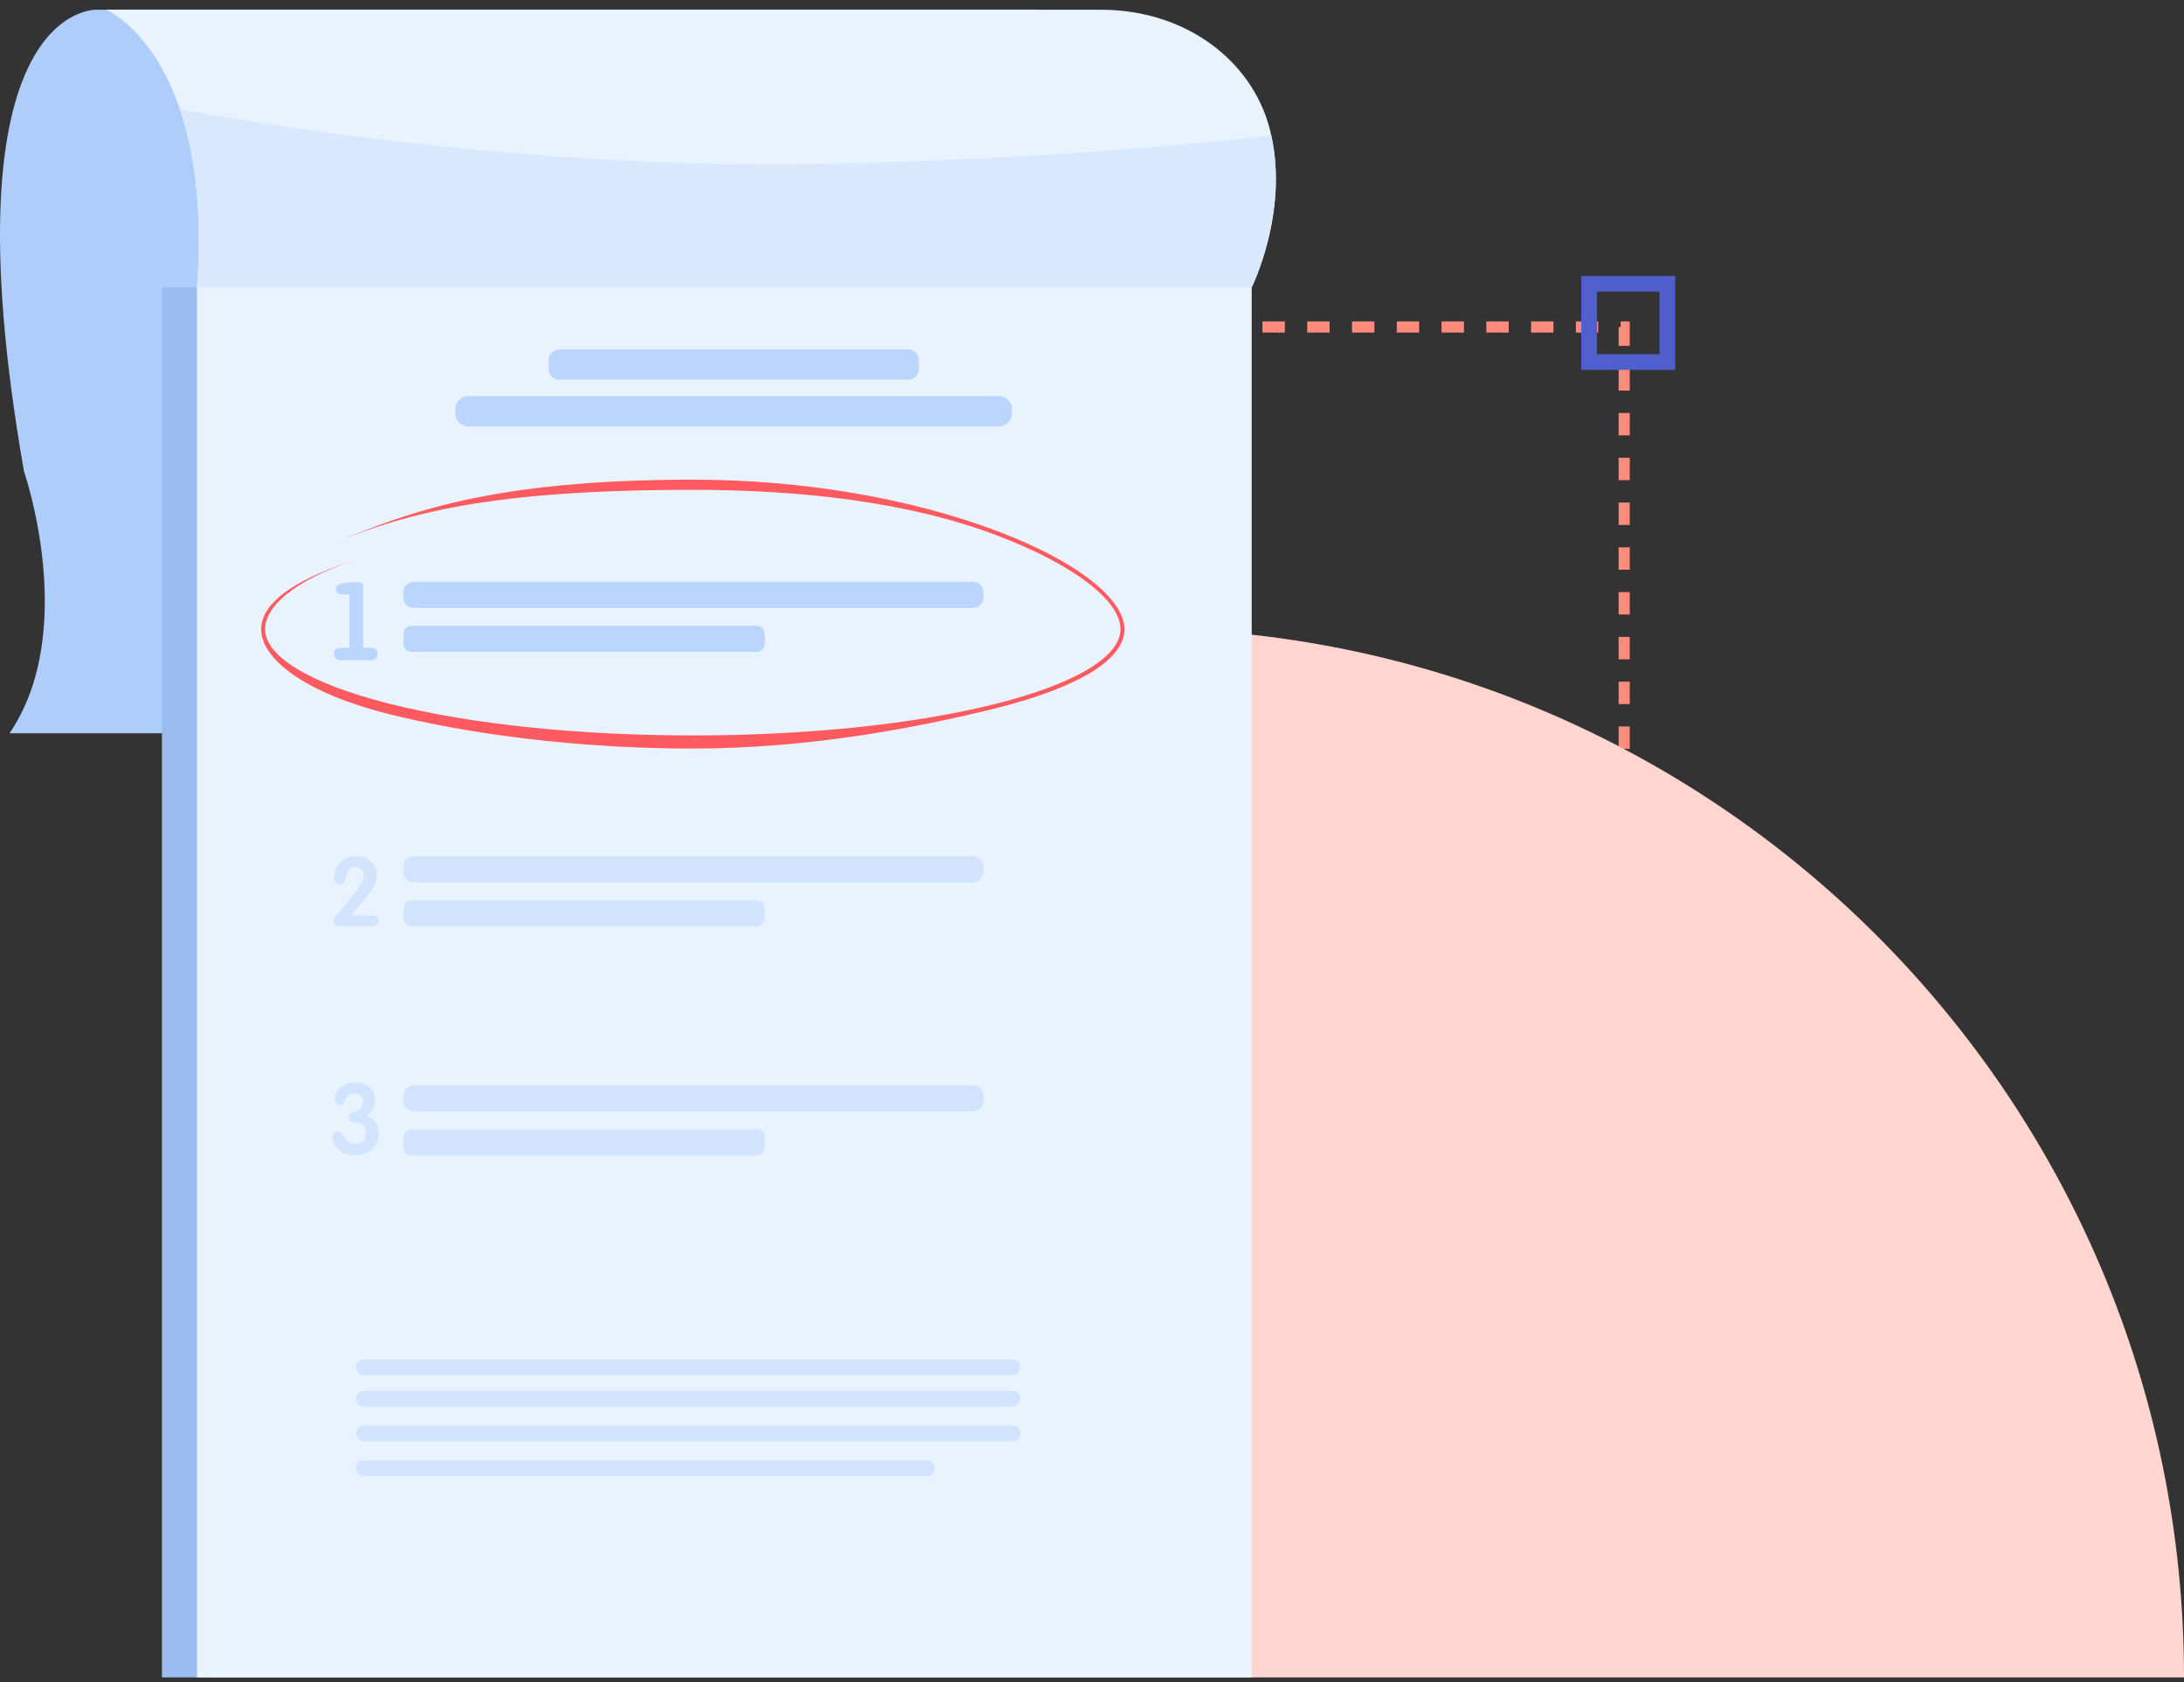 <svg width="200" height="154" viewBox="0 0 200 154" fill="none" xmlns="http://www.w3.org/2000/svg">
<rect x="0" y="0" width="200" height="154" fill="#333333" stroke="none"/>
<rect x="82.81" y="29.938" width="65.925" height="65.925" stroke="#FF8B7C" stroke-width="1.023" stroke-dasharray="2.05 2.05"/>
<rect x="145.52" y="91.215" width="7.168" height="7.168" stroke="#505ECE" stroke-width="1.434"/>
<rect x="80.287" y="91.215" width="7.168" height="7.168" stroke="#505ECE" stroke-width="1.434"/>
<rect x="80.287" y="25.982" width="7.168" height="7.168" stroke="#505ECE" stroke-width="1.434"/>
<rect x="145.52" y="25.982" width="7.168" height="7.168" stroke="#505ECE" stroke-width="1.434"/>
<path d="M19.355 57.523H103.943C156.994 57.523 200.001 100.53 200.001 153.581H19.355V57.523Z" fill="#FFD5CF"/>
<g clip-path="url(#clip0_3202_1653)">
<path d="M8.864 0.892C8.864 0.892 -5.319 0.198 2.197 43.16C2.197 43.16 7.265 57.746 0.873 67.135H94.959V0.892H8.864Z" fill="#AFCDFB"/>
<path d="M113.061 26.317H14.83V153.58H113.061V26.317Z" fill="#9ABCEF"/>
<path d="M114.624 26.317H18.041V153.58H114.624V26.317Z" fill="#E9F3FE"/>
<path d="M114.622 26.318C114.609 26.318 114.609 26.318 114.622 26.318H18.039C18.576 19.062 17.764 13.791 16.478 10.008C14.006 2.716 9.736 0.892 9.736 0.892H100.813C108.592 0.892 114.609 5.543 116.257 11.72C116.32 11.955 116.37 12.179 116.42 12.414C117.98 19.484 114.684 26.181 114.622 26.318Z" fill="#E9F3FE"/>
<path d="M114.622 26.318C114.61 26.318 114.61 26.318 114.622 26.318H18.039C18.576 19.062 17.765 13.791 16.479 10.008C26.354 11.807 50.787 15.627 76.955 14.982C93.885 14.56 107.256 13.444 116.42 12.415C117.98 19.484 114.684 26.181 114.622 26.318Z" fill="#D8E8FD"/>
<path d="M89.106 55.662H37.893C37.369 55.662 36.932 55.24 36.932 54.707V54.223C36.932 53.702 37.356 53.268 37.893 53.268H89.106C89.63 53.268 90.067 53.69 90.067 54.223V54.707C90.067 55.228 89.63 55.662 89.106 55.662Z" fill="#BBD5FC"/>
<path d="M69.281 59.681H37.694C37.282 59.681 36.945 59.346 36.945 58.937V58.044C36.945 57.634 37.282 57.299 37.694 57.299H69.294C69.706 57.299 70.043 57.634 70.043 58.044V58.937C70.043 59.333 69.706 59.681 69.281 59.681Z" fill="#BBD5FC"/>
<path d="M31.999 59.296V54.422H31.35C30.963 54.422 30.763 54.26 30.763 53.938C30.763 53.702 30.913 53.541 31.225 53.442C31.388 53.392 31.637 53.355 31.974 53.33C32.324 53.305 32.599 53.293 32.798 53.293C32.998 53.293 33.123 53.33 33.185 53.417C33.235 53.504 33.26 53.702 33.26 54.037V59.308H33.922C34.359 59.308 34.571 59.494 34.571 59.866C34.571 60.251 34.359 60.449 33.922 60.449H31.238C31.051 60.449 30.888 60.4 30.763 60.3C30.639 60.201 30.576 60.052 30.576 59.879C30.576 59.507 30.801 59.308 31.238 59.308H31.999V59.296Z" fill="#BBD5FC"/>
<path d="M89.106 80.789H37.893C37.369 80.789 36.932 80.368 36.932 79.834V79.351C36.932 78.83 37.356 78.396 37.893 78.396H89.106C89.63 78.396 90.067 78.817 90.067 79.351V79.834C90.067 80.368 89.63 80.789 89.106 80.789Z" fill="#D2E4FD"/>
<path d="M69.281 84.808H37.694C37.282 84.808 36.945 84.473 36.945 84.064V83.171C36.945 82.761 37.282 82.427 37.694 82.427H69.294C69.706 82.427 70.043 82.761 70.043 83.171V84.064C70.043 84.473 69.706 84.808 69.281 84.808Z" fill="#D2E4FD"/>
<path d="M34.684 84.324C34.684 84.647 34.459 84.808 33.997 84.808H31.151C30.739 84.808 30.539 84.647 30.539 84.312C30.539 84.213 30.589 84.088 30.701 83.952C30.864 83.766 31.101 83.493 31.413 83.121C31.887 82.526 32.287 82.017 32.599 81.583C32.711 81.434 32.861 81.224 33.074 80.926C33.236 80.628 33.323 80.38 33.323 80.182C33.323 79.959 33.248 79.772 33.111 79.624C32.961 79.475 32.786 79.4 32.562 79.4C32.337 79.4 32.15 79.475 31.987 79.611C31.875 79.698 31.788 79.872 31.725 80.132C31.65 80.455 31.588 80.653 31.563 80.703C31.475 80.889 31.338 80.975 31.138 80.975C30.963 80.975 30.826 80.913 30.726 80.789C30.639 80.678 30.589 80.541 30.589 80.355C30.589 80.157 30.627 79.946 30.689 79.748C30.826 79.301 31.076 78.966 31.425 78.731C31.763 78.507 32.175 78.396 32.649 78.396C33.173 78.396 33.61 78.557 33.972 78.867C34.334 79.202 34.522 79.624 34.522 80.144C34.522 80.529 34.397 80.926 34.135 81.335C33.985 81.558 33.698 81.955 33.236 82.526C32.999 82.823 32.636 83.245 32.137 83.803H34.01C34.459 83.816 34.684 83.989 34.684 84.324Z" fill="#D2E4FD"/>
<path d="M89.106 101.763H37.893C37.369 101.763 36.932 101.341 36.932 100.808V100.324C36.932 99.803 37.356 99.369 37.893 99.369H89.106C89.63 99.369 90.067 99.791 90.067 100.324V100.808C90.067 101.329 89.63 101.763 89.106 101.763Z" fill="#D2E4FD"/>
<path d="M69.281 105.781H37.694C37.282 105.781 36.945 105.446 36.945 105.037V104.144C36.945 103.735 37.282 103.4 37.694 103.4H69.294C69.706 103.4 70.043 103.735 70.043 104.144V105.037C70.043 105.434 69.706 105.781 69.281 105.781Z" fill="#D2E4FD"/>
<path d="M34.686 103.772C34.686 104.38 34.474 104.876 34.037 105.248C33.625 105.595 33.113 105.781 32.489 105.781C32.002 105.781 31.59 105.67 31.253 105.434C30.704 105.074 30.441 104.628 30.441 104.119C30.441 103.97 30.491 103.846 30.579 103.735C30.679 103.623 30.791 103.574 30.941 103.574C31.091 103.574 31.24 103.673 31.378 103.884C31.602 104.218 31.727 104.417 31.765 104.442C31.965 104.653 32.214 104.752 32.514 104.752C32.926 104.752 33.225 104.603 33.4 104.293C33.488 104.144 33.525 103.946 33.525 103.71C33.525 103.139 33.188 102.817 32.501 102.755C32.114 102.718 31.927 102.557 31.927 102.271C31.927 102.06 32.039 101.912 32.264 101.825C32.676 101.676 32.888 101.589 32.901 101.589C33.126 101.44 33.238 101.192 33.238 100.82C33.238 100.597 33.176 100.436 33.038 100.299C32.913 100.175 32.739 100.113 32.514 100.113C32.239 100.113 32.027 100.175 31.877 100.312C31.752 100.423 31.64 100.609 31.553 100.882C31.478 101.093 31.34 101.192 31.141 101.192C31.003 101.192 30.878 101.13 30.791 101.006C30.704 100.882 30.654 100.746 30.654 100.597C30.654 100.411 30.704 100.237 30.803 100.051C30.966 99.741 31.228 99.505 31.565 99.332C31.877 99.171 32.227 99.096 32.589 99.096C33.088 99.096 33.513 99.245 33.837 99.555C34.174 99.853 34.337 100.25 34.337 100.746C34.337 101.341 34.087 101.812 33.588 102.16C34.324 102.457 34.686 102.991 34.686 103.772Z" fill="#D2E4FD"/>
<path d="M83.136 34.764H51.237C50.688 34.764 50.238 34.317 50.238 33.772V32.978C50.238 32.432 50.688 31.986 51.237 31.986H83.148C83.698 31.986 84.147 32.432 84.147 32.978V33.772C84.135 34.33 83.685 34.764 83.136 34.764Z" fill="#BBD5FC"/>
<path d="M91.463 39.043H42.909C42.235 39.043 41.685 38.497 41.685 37.827V37.48C41.685 36.81 42.235 36.264 42.909 36.264H91.45C92.124 36.264 92.674 36.81 92.674 37.48V37.827C92.674 38.497 92.124 39.043 91.463 39.043Z" fill="#BBD5FC"/>
<path d="M63.445 68.536C52.92 68.536 42.945 67.222 35.491 65.349C27.976 63.451 23.918 60.363 23.918 57.61C23.918 55.117 27.214 52.835 33.469 50.987C27.489 52.748 24.28 55.34 24.28 57.61C24.28 60.115 28.425 62.608 35.666 64.431C43.082 66.304 52.945 67.333 63.445 67.333C73.945 67.333 83.808 66.304 91.224 64.431C98.453 62.608 102.61 60.127 102.61 57.61C102.61 54.956 98.24 51.644 91.211 48.99C83.221 45.964 73.358 44.847 63.458 44.847C44.868 44.847 37.214 47.005 30.572 49.709C37.239 46.993 44.805 43.917 63.458 43.917C73.395 43.917 83.296 45.592 91.336 48.63C98.515 51.346 102.972 54.794 102.972 57.622C102.972 60.363 98.827 62.918 91.311 64.816C83.858 66.676 73.957 68.536 63.445 68.536Z" fill="#FF5A5F"/>
<path d="M92.724 125.898H33.334C32.934 125.898 32.609 125.576 32.609 125.179C32.609 124.782 32.934 124.459 33.334 124.459H92.724C93.124 124.459 93.448 124.782 93.448 125.179C93.436 125.576 93.111 125.898 92.724 125.898Z" fill="#D2E4FD"/>
<path d="M92.724 128.775H33.334C32.934 128.775 32.609 128.453 32.609 128.056C32.609 127.659 32.934 127.337 33.334 127.337H92.724C93.124 127.337 93.448 127.659 93.448 128.056C93.436 128.453 93.111 128.775 92.724 128.775Z" fill="#D2E4FD"/>
<path d="M92.724 131.963H33.334C32.934 131.963 32.609 131.64 32.609 131.243C32.609 130.846 32.934 130.524 33.334 130.524H92.724C93.124 130.524 93.448 130.846 93.448 131.243C93.436 131.64 93.111 131.963 92.724 131.963Z" fill="#D2E4FD"/>
<path d="M84.921 135.138H33.284C32.909 135.138 32.609 134.84 32.609 134.468V134.369C32.609 133.997 32.909 133.699 33.284 133.699H84.921C85.296 133.699 85.595 133.997 85.595 134.369V134.468C85.595 134.84 85.296 135.138 84.921 135.138Z" fill="#D2E4FD"/>
</g>
<defs>
<clipPath id="clip0_3202_1653">
<rect width="116.846" height="152.688" fill="white" transform="translate(0 0.892)"/>
</clipPath>
</defs>
</svg>
